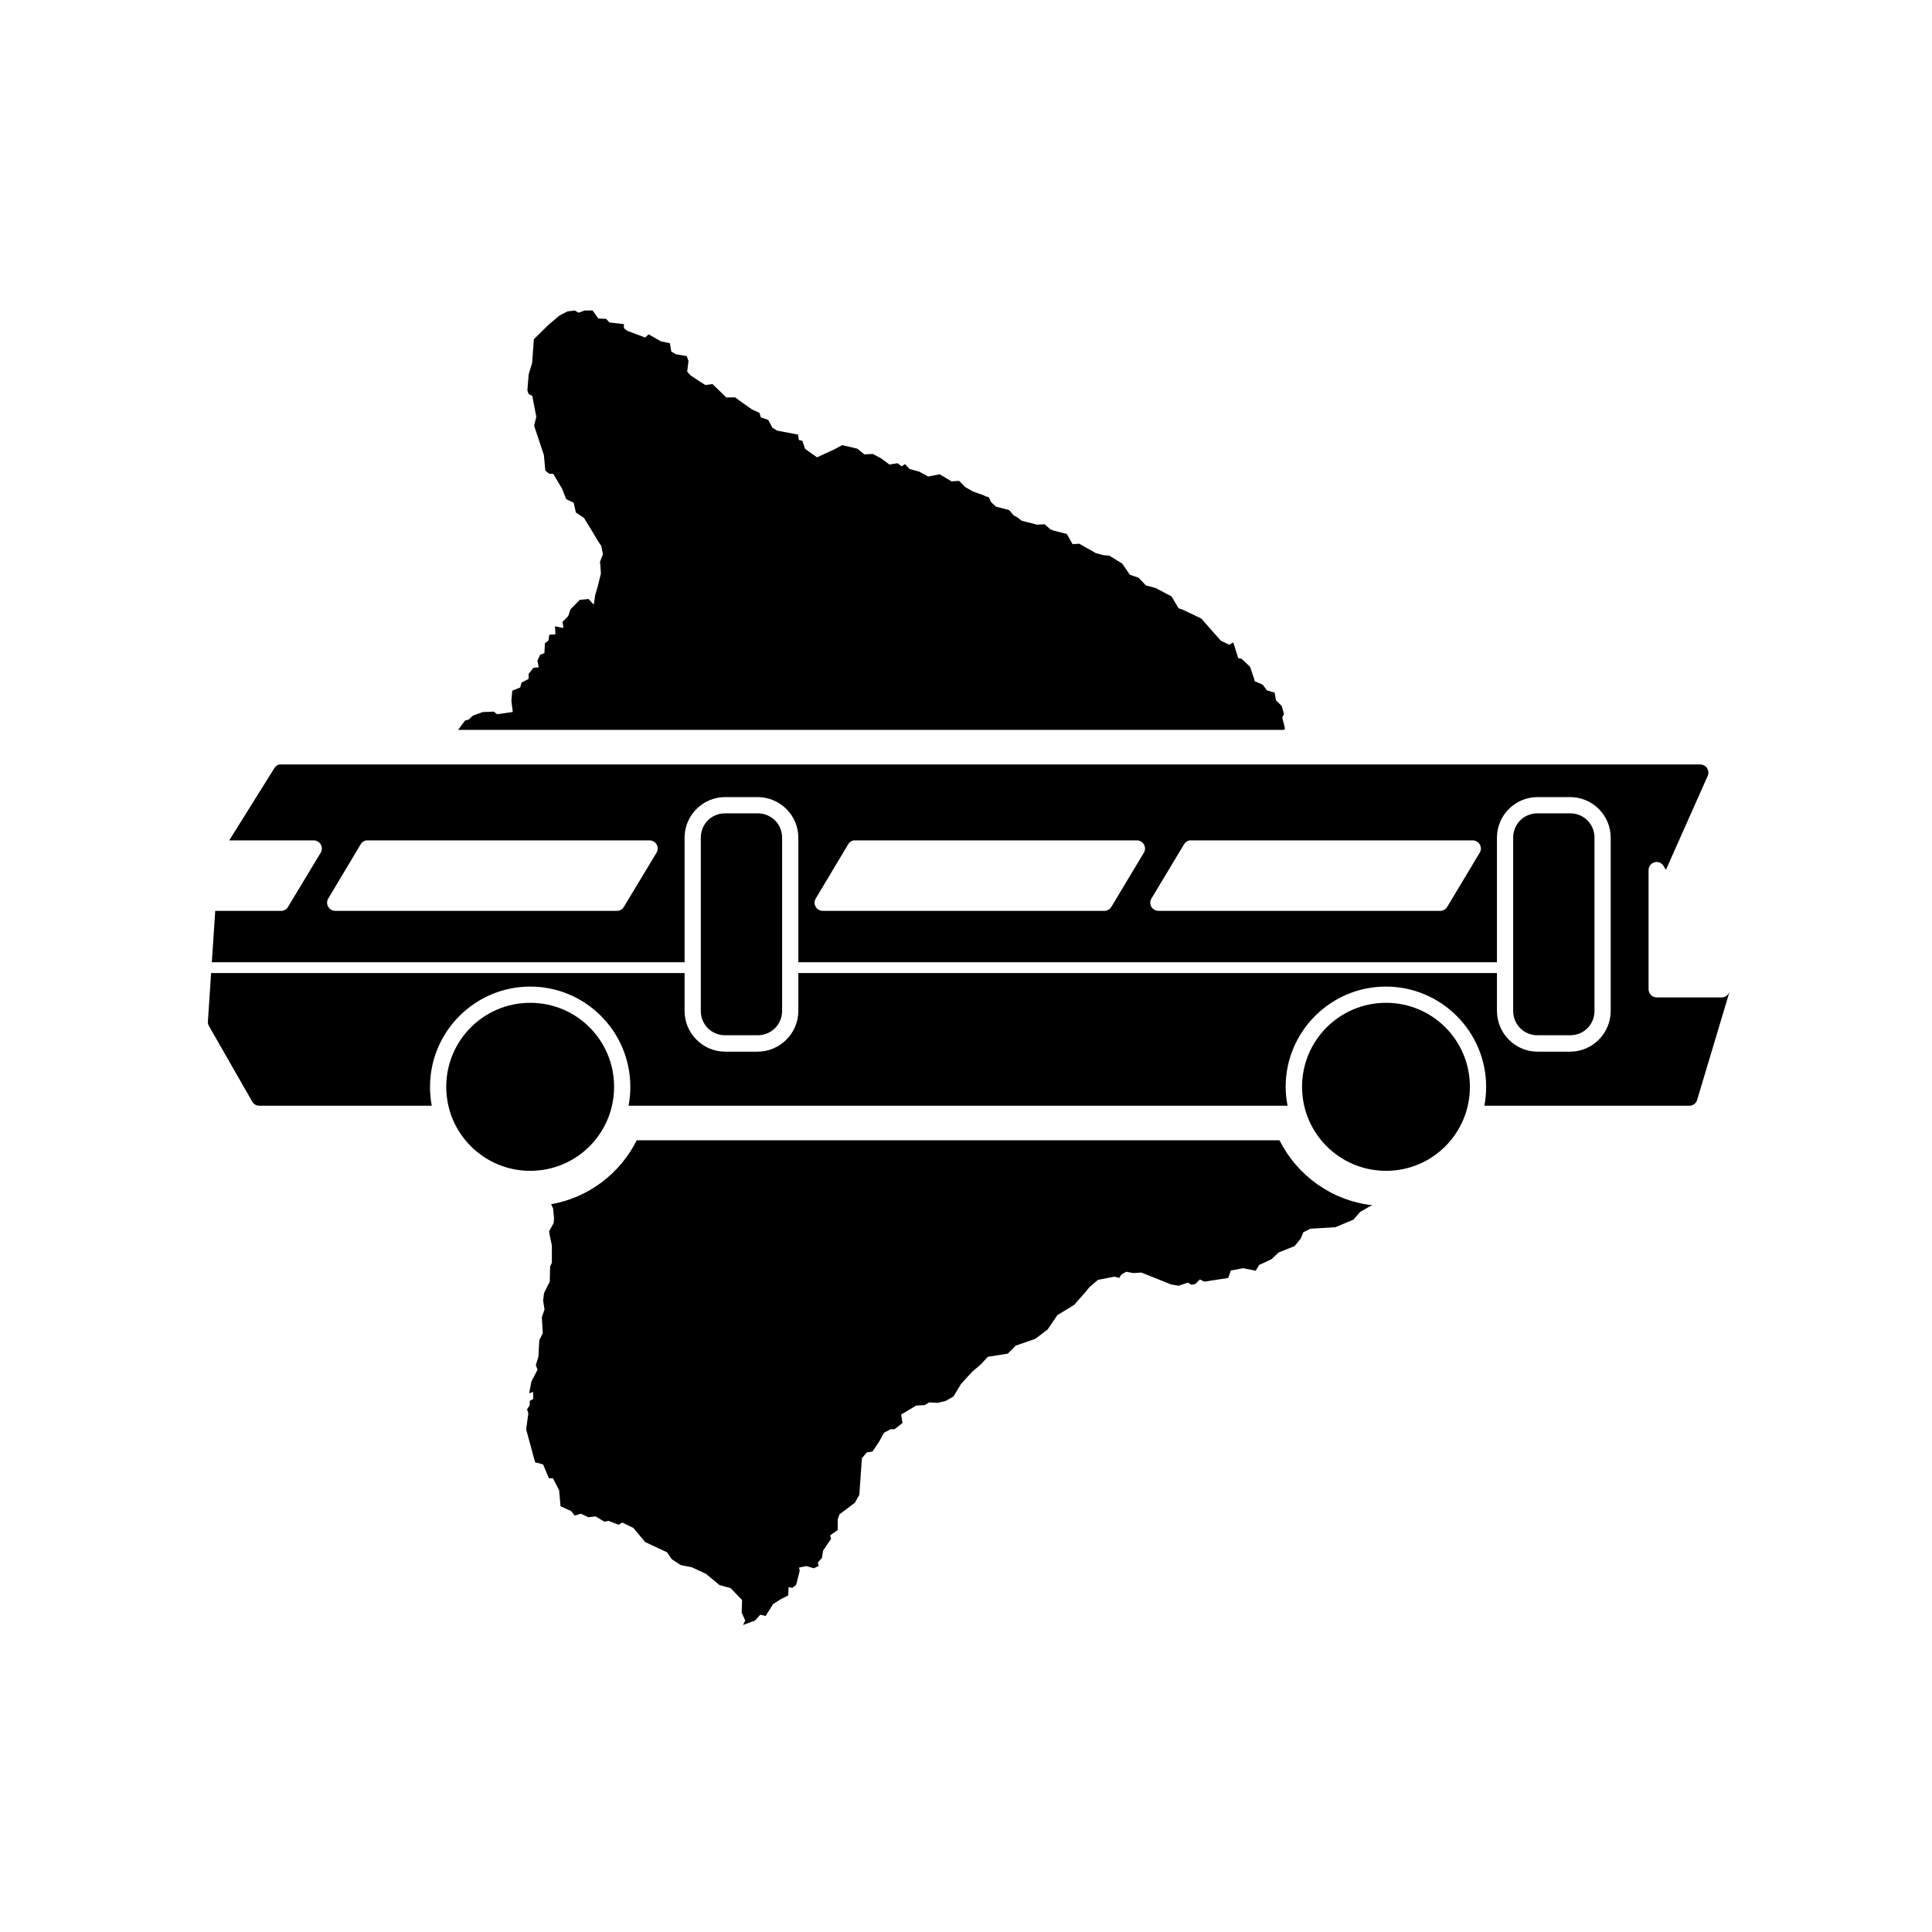 <?xml version="1.0" encoding="UTF-8" standalone="no"?><!DOCTYPE svg PUBLIC "-//W3C//DTD SVG 1.1//EN" "http://www.w3.org/Graphics/SVG/1.1/DTD/svg11.dtd"><svg width="100%" height="100%" viewBox="0 0 1024 1024" version="1.1" xmlns="http://www.w3.org/2000/svg" xmlns:xlink="http://www.w3.org/1999/xlink" xml:space="preserve" xmlns:serif="http://www.serif.com/" style="fill-rule:evenodd;clip-rule:evenodd;stroke-linejoin:round;stroke-miterlimit:2;"><path d="M678.154,604.39c9.351,18.632 27.646,31.975 49.283,34.428l-1.691,0.71l-4.905,2.867l-3.471,4.027l-9.645,4.037l-13.164,0.78l-3.755,1.892l-1.394,3.345l-3.247,3.978l-8.474,3.384l-3.706,3.52l-6.592,3.101l-1.853,3.053l-6.572,-1.336l-6.592,1.199l-1.395,3.979l-12.687,1.94l-2.369,-1.16l-2.321,2.37l-2.126,0.458l-1.853,-1.161l-4.954,1.668l-3.978,-0.692l-15.749,-6.3l-4.232,0.273l-3.793,-0.692l-2.546,1.433l-1.16,1.853l-2.594,-0.692l-8.669,1.706l-4.486,3.803l-2.086,2.594l-6.066,6.865l-8.903,5.461l-5.139,7.558l-6.573,4.992l-10.336,3.579l-4.213,4.252l-10.571,1.667l-3.754,4.037l-4.681,4.028l-5.831,6.397l-3.979,6.611l-4.232,2.37l-4.213,0.965l-4.446,-0.234l-2.36,1.434l-4.447,0.234l-8.025,4.778l0.741,4.447l-4.213,3.325l-2.126,0l-3.52,1.892l-2.545,4.729l-3.53,5.188l-3.052,0.507l-2.546,3.072l-1.345,19.357l-2.36,4.212l-8.191,6.163l-0.927,2.819l0,5.47l-3.978,2.828l0.458,1.892l-4.174,6.124l-0.692,4.027l-2.145,2.36l0.458,1.853l-2.545,1.199l-4.028,-1.16l-3.754,0.751l0.234,1.853l-1.853,7.313l-2.087,1.668l-1.901,-0.468l-0.234,4.456l-3.764,1.892l-4.213,2.633l-3.979,6.358l-2.827,-0.693l-2.78,3.101l-6.358,2.36l1.161,-2.36l-1.902,-4.261l0.234,-6.592l-6.114,-6.339l-5.89,-1.618l-7.079,-5.89l-7.519,-3.52l-5.88,-1.161l-4.72,-3.052l-2.603,-3.754l-11.527,-5.374l-6.358,-7.557l-5.88,-2.828l-1.853,1.199l-5.431,-2.086l-2.126,0.458l-4.681,-2.828l-3.793,0.458l-3.998,-1.852l-3.287,0.965l-1.852,-2.36l-5.647,-2.594l-0.741,-8.484l-3.305,-6.338l-2.126,0l-3.052,-7.324l-4.262,-1.16l-4.729,-17.416l1.16,-8.523l-0.692,-2.126l1.394,-2.087l0,-2.36l1.853,-0.984l0,-3.755l-2.126,0.693l1.161,-6.115l3.286,-6.397l-0.927,-2.36l1.395,-4.485l0.097,-1.999l0.361,-6.719l1.853,-3.793l-0.507,-8.484l1.433,-4.028l-0.741,-4.69l0.459,-4.027l3.052,-6.115l0.185,-8.064l0.926,-1.853l0,-9.225l-1.199,-5.646l-0.234,-1.911l2.36,-4.252l0.234,-2.594l-0.507,-5.198l-1.051,-2.245c19.947,-3.505 36.606,-16.351 45.372,-33.877l340.684,0Zm-435.351,-217.546l0.164,-0.183l3.472,-4.73l1.911,-0.507l2.321,-2.126l5.139,-1.891l5.88,-0.234l1.853,1.394l8.25,-1.219l-0.741,-5.88l0.458,-5.412l4.213,-1.677l0.692,-2.594l3.755,-1.941l0,-2.594l2.545,-3.306l2.828,-0.234l-0.693,-3.559l1.395,-3.052l2.321,-0.975l0.234,-5.198l1.891,-1.433l0.42,-3.053l3.286,-0.234l-0.234,-4.271l4.456,0.927l-0.468,-3.287l3.053,-3.101l1.16,-3.52l4.905,-5.012l4.681,-0.468l2.594,2.828l0.234,-0.234l0.692,-4.72l1.395,-4.73l1.618,-6.621l-0.273,-4.505l-0.234,-1.668l1.619,-4.027l-0.926,-4.447l-1.434,-2.145l-4.681,-7.772l-3.052,-4.964l-4.271,-2.828l-1.16,-5.187l-3.979,-1.892l-2.126,-5.432l-4.729,-8.006l-2.087,0l-2.126,-1.677l-0.741,-8.24l-5.188,-15.563l1.16,-4.779l-2.145,-11.077l-1.901,-0.927l-0.693,-1.892l0.693,-8.522l1.852,-6.154l0.888,-12.511l7.733,-7.596l5.851,-4.964l4.212,-2.174l3.979,-0.469l1.853,1.161l3.286,-1.161l4.213,-0.039l0.156,0.205l2.837,4.028l4.213,0.234l1.668,1.891l7.732,0.888l0,2.126l1.161,0.985l0.692,0.458l9.41,3.52l1.853,-1.667l6.573,3.754l4.69,0.926l0.741,4.486l0.927,0.458l1.619,0.966l5.646,0.926l0.926,2.604l-0.692,5.646l1.667,1.892l4.925,3.286l3.052,1.911l3.754,-0.516l7.314,7.089l4.681,-0.039l3.52,2.594l5.373,3.754l4.037,1.892l0.693,2.37l3.978,1.394l2.126,4.027l2.594,1.619l11.029,2.087l0.458,2.867l1.853,0.458l1.433,4.232l3.287,2.36l3.052,2.126l8.903,-4.086l4.447,-2.36l7.967,1.853l3.764,3.052l4.486,-0.234l4.446,2.37l4.447,3.286l0.926,-0.234l3.306,-0.507l2.126,1.668l1.853,-1.2l2.36,2.594l5.139,1.395l4.729,2.594l6.066,-1.2l6.338,3.754l3.979,-0.273l3.306,3.326l4.027,2.32l5.373,1.892l1.433,0.693l1.619,0.458l1.219,2.604l2.545,2.36l7.041,1.852l2.36,2.828l0.926,0.459l1.2,0.692l2.145,1.667l8.191,2.087l3.979,-0.234l2.594,2.321l0.234,0.234l1.619,0.741l7.284,1.853l3.101,5.432l3.471,-0.273l8.718,4.953l3.287,0.927l1.16,0.234l2.828,0.234l6.816,4.212l4.028,5.89l4.68,1.619l3.804,4.028l5.139,1.394l8.474,4.447l3.764,6.358l1.667,0.458l10.327,4.905l10.385,11.77l4.447,2.126l2.146,-1.199l2.593,8.24l1.892,0.458l4.447,4.271l2.36,7.08l0,0.458l4.271,1.853l2.321,3.052l4.027,1.16l0.693,4.038l3.052,3.052l1.219,4.251l-0.927,1.853l1.434,5.705l-0.398,0.856l-437.854,0Z" style="fill-rule:nonzero;"/><path d="M734.639,531.51c-24.622,0 -44.525,19.903 -44.525,44.525c0,24.623 19.903,44.526 44.525,44.526c24.623,0 44.438,-19.903 44.438,-44.526c0,-24.622 -19.815,-44.525 -44.438,-44.525Z" style="fill-rule:nonzero;"/><path d="M281.047,531.51c-24.622,0 -44.525,19.903 -44.525,44.525c0,24.623 19.903,44.526 44.525,44.526c24.623,0 44.438,-19.903 44.438,-44.526c0,-24.622 -19.815,-44.525 -44.438,-44.525Z" style="fill-rule:nonzero;"/><path d="M111.892,515.742l250.951,0l0,20.068c0,11.858 9.654,21.59 21.502,21.59l17.202,0c11.858,0 21.59,-9.732 21.59,-21.59l0,-20.068l370.275,0l0,20.068c0,11.858 9.654,21.59 21.502,21.59l17.289,0c11.858,0 21.503,-9.732 21.503,-21.59l0,-91.83c0,-11.858 -9.654,-21.502 -21.503,-21.502l-17.289,0c-11.858,0 -21.502,9.654 -21.502,21.502l0,66.028l-370.275,0l0,-66.028c0,-11.858 -9.732,-21.502 -21.59,-21.502l-17.202,0c-11.858,0 -21.502,9.654 -21.502,21.502l0,66.028l-250.536,0l-0.37,5.059l2.145,-32.295l35.329,0c0.438,-0.049 0.865,-0.164 1.268,-0.342c0.86,-0.379 1.573,-1.03 2.028,-1.852l17.29,-28.67c0.389,-0.662 0.595,-1.417 0.595,-2.185c0,-2.364 -1.946,-4.31 -4.31,-4.31c-0.026,0 -0.053,0 -0.079,0.001l-44.701,0l23.862,-38.197c0.587,-1.015 1.563,-1.748 2.702,-2.028l0.009,0c0.308,-0.034 0.619,-0.034 0.927,0l752.096,0c0.027,-0.001 0.055,-0.001 0.082,-0.001c2.365,0 4.31,1.946 4.31,4.31c0,0.645 -0.144,1.282 -0.423,1.863l-22.097,49.665l-1.102,-1.775c-0.801,-1.601 -2.519,-2.545 -4.3,-2.36c-2.163,0.261 -3.805,2.123 -3.794,4.301l0,63.16c0.006,2.357 1.944,4.295 4.301,4.301l34.491,0c1.938,-0.015 3.639,-1.335 4.134,-3.209c0.002,0.056 0.002,0.111 0,0.166l-17.201,57.427c-0.56,1.805 -2.245,3.041 -4.135,3.033l-108.612,0c0.624,-3.248 0.926,-6.612 0.926,-10.035c0,-29.283 -23.842,-53.126 -53.126,-53.126c-29.284,0 -53.127,23.843 -53.127,53.126c0,3.423 0.39,6.787 1.015,10.035l-349.281,0c0.624,-3.248 0.927,-6.612 0.927,-10.035c0,-29.283 -23.755,-53.126 -53.039,-53.126c-29.284,0 -53.126,23.843 -53.126,53.126c0,3.423 0.302,6.787 0.926,10.035l-91.411,0c-1.518,0 -2.929,-0.802 -3.705,-2.107l-23.023,-40.225c-0.423,-0.77 -0.6,-1.652 -0.508,-2.525l1.692,-25.471Zm272.453,-84.663l17.202,0c7.235,0 12.989,5.675 12.989,12.901l0,91.83c0,7.236 -5.754,12.902 -12.989,12.902l-17.202,0c-7.236,0 -12.901,-5.676 -12.901,-12.902l0,-91.83c0,-7.235 5.675,-12.901 12.901,-12.901Zm430.569,0l17.289,0c7.236,0 12.902,5.675 12.902,12.901l0,91.83c0,7.236 -5.676,12.902 -12.902,12.902l-17.289,0c-7.236,0 -12.901,-5.676 -12.901,-12.902l0,-91.83c0,-7.235 5.675,-12.901 12.901,-12.901Zm101.921,93.273c-0.001,-0.202 -0.017,-0.404 -0.047,-0.604c0.03,0.2 0.046,0.402 0.047,0.604c0.001,0.222 -0.014,0.444 -0.047,0.663c0.031,-0.21 0.047,-0.422 0.047,-0.633l0,-0.03Zm-286.42,-78.938c-1.214,0.256 -2.259,1.024 -2.867,2.106l-17.289,28.757c-0.39,0.663 -0.595,1.417 -0.595,2.185c0,2.365 1.946,4.311 4.31,4.311c0.026,0 0.052,-0.001 0.078,-0.001l149.257,0c1.567,0.014 3.024,-0.829 3.793,-2.194l17.202,-28.67c0.389,-0.662 0.595,-1.417 0.595,-2.185c0,-2.364 -1.946,-4.31 -4.31,-4.31c-0.026,0 -0.052,0 -0.078,0.001l-149.257,0c-0.279,-0.028 -0.56,-0.028 -0.839,0Zm-436.39,0c-1.214,0.256 -2.26,1.024 -2.867,2.106l-17.202,28.757c-0.389,0.662 -0.595,1.417 -0.595,2.185c0,2.36 1.94,4.304 4.301,4.31l149.344,0c1.536,-0.018 2.952,-0.856 3.706,-2.194l17.289,-28.67c0.39,-0.662 0.595,-1.417 0.595,-2.185c0,-2.364 -1.946,-4.31 -4.31,-4.31c-0.026,0 -0.052,0 -0.078,0.001l-149.257,0c-0.308,-0.034 -0.619,-0.034 -0.926,0Zm258.376,0c-1.214,0.256 -2.259,1.024 -2.867,2.106l-17.202,28.757c-0.389,0.662 -0.594,1.417 -0.594,2.185c0,2.36 1.939,4.304 4.3,4.31l149.345,0c1.536,-0.018 2.951,-0.856 3.705,-2.194l17.202,-28.67c0.389,-0.662 0.594,-1.416 0.594,-2.184c0,-2.361 -1.939,-4.305 -4.3,-4.31l-149.257,0c-0.307,-0.034 -0.618,-0.034 -0.926,0Z" style="fill-rule:nonzero;"/></svg>